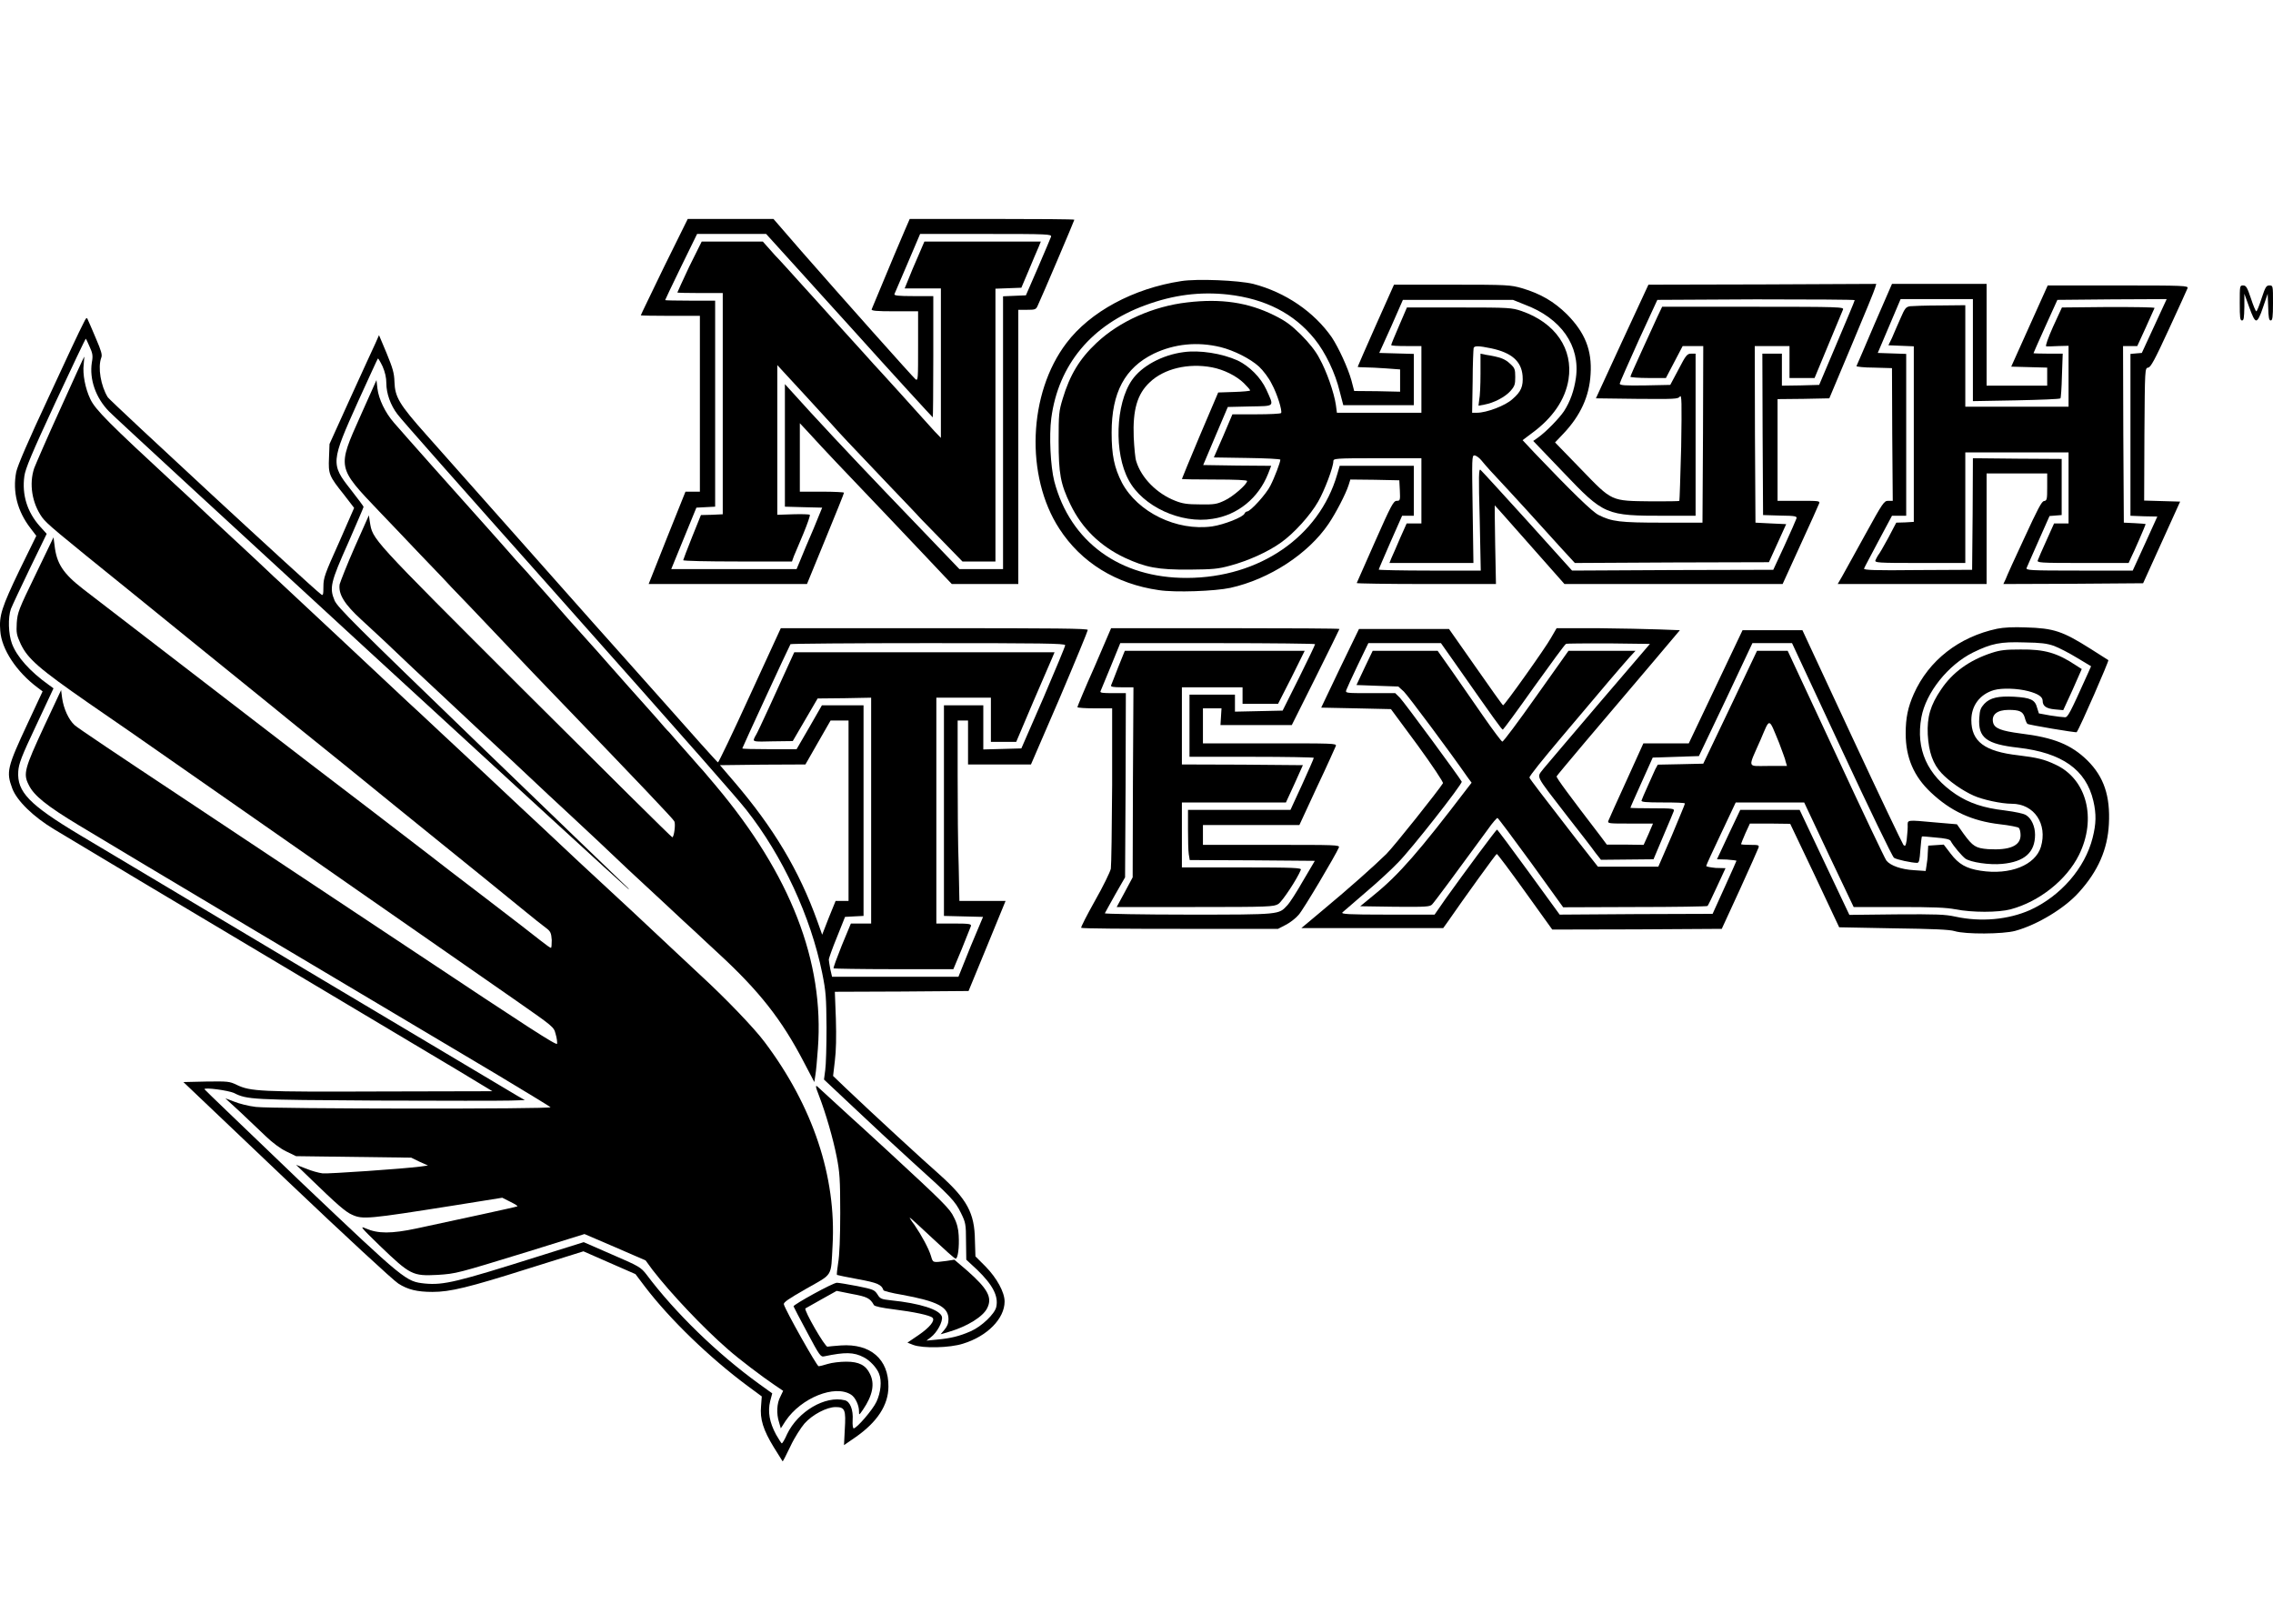 <?xml version="1.0" encoding="UTF-8"?>
<svg xmlns="http://www.w3.org/2000/svg" xmlns:xlink="http://www.w3.org/1999/xlink" width="35pt" height="25pt" viewBox="0 0 35 25" version="1.1">
<g id="surface1">
<path style=" stroke:none;fill-rule:nonzero;fill:rgb(0%,0%,0%);fill-opacity:1;" d="M 10.227 4.105 C 10.031 4.512 9.867 4.848 9.867 4.855 C 9.867 4.859 10.074 4.863 10.324 4.863 L 10.777 4.863 L 10.777 7.57 L 10.555 7.57 L 10.27 8.281 L 9.988 8.992 L 12.426 8.992 L 12.711 8.297 C 12.867 7.918 12.996 7.598 12.996 7.586 C 12.996 7.578 12.844 7.57 12.656 7.57 L 12.316 7.57 L 12.316 6.516 L 12.465 6.676 C 12.703 6.938 12.949 7.195 13.672 7.953 C 14.051 8.355 14.43 8.75 14.508 8.836 L 14.656 8.992 L 15.68 8.992 L 15.68 4.77 L 15.812 4.77 C 15.941 4.77 15.953 4.766 15.98 4.703 C 16.047 4.562 16.543 3.395 16.543 3.383 C 16.543 3.375 15.973 3.371 15.277 3.371 L 14.008 3.371 L 13.93 3.551 C 13.867 3.695 13.73 4.02 13.422 4.762 C 13.414 4.785 13.492 4.793 13.773 4.793 L 14.137 4.793 L 14.137 5.332 C 14.137 5.832 14.137 5.867 14.098 5.84 C 14.055 5.805 12.969 4.586 12.34 3.867 L 11.91 3.371 L 10.59 3.371 Z M 13.078 5.016 C 13.777 5.793 14.359 6.426 14.363 6.426 C 14.367 6.426 14.371 6.008 14.371 5.492 L 14.371 4.559 L 14.066 4.559 C 13.832 4.559 13.762 4.551 13.773 4.527 C 13.777 4.516 13.871 4.297 13.977 4.051 L 14.168 3.602 L 15.18 3.602 C 16.145 3.602 16.195 3.605 16.184 3.645 C 16.176 3.668 16.086 3.879 15.984 4.117 L 15.797 4.547 L 15.445 4.562 L 15.445 8.762 L 14.773 8.762 L 14.215 8.18 C 13.391 7.324 12.934 6.84 12.484 6.352 L 12.086 5.914 L 12.086 7.801 L 12.375 7.809 L 12.66 7.816 L 12.527 8.141 C 12.449 8.32 12.359 8.535 12.328 8.613 L 12.266 8.762 L 10.336 8.762 L 10.531 8.285 L 10.723 7.816 L 11.012 7.801 L 11.012 4.629 L 10.625 4.629 C 10.414 4.629 10.242 4.625 10.242 4.621 C 10.242 4.617 10.352 4.383 10.488 4.105 L 10.734 3.602 L 11.797 3.602 Z M 13.078 5.016 "/>
<path style=" stroke:none;fill-rule:nonzero;fill:rgb(0%,0%,0%);fill-opacity:1;" d="M 10.613 4.105 C 10.512 4.32 10.43 4.5 10.43 4.504 C 10.43 4.508 10.586 4.512 10.777 4.512 L 11.129 4.512 L 11.129 7.918 L 10.961 7.926 L 10.793 7.93 L 10.656 8.27 C 10.582 8.457 10.52 8.617 10.52 8.625 C 10.52 8.637 10.898 8.645 11.359 8.645 L 12.195 8.645 L 12.223 8.566 C 12.242 8.527 12.305 8.367 12.371 8.215 C 12.434 8.062 12.48 7.93 12.469 7.926 C 12.461 7.918 12.348 7.914 12.215 7.918 L 11.969 7.926 L 11.969 5.621 L 12.055 5.715 C 12.145 5.809 12.59 6.297 12.816 6.543 C 12.938 6.68 13.035 6.785 13.695 7.477 C 13.918 7.711 14.137 7.938 14.172 7.98 C 14.211 8.02 14.375 8.188 14.531 8.348 L 14.82 8.645 L 15.328 8.645 L 15.328 4.445 L 15.727 4.43 L 15.84 4.164 C 15.902 4.016 15.969 3.855 15.992 3.805 L 16.027 3.719 L 14.234 3.719 L 14.137 3.945 C 14.082 4.07 14.012 4.234 13.984 4.309 L 13.93 4.441 L 14.488 4.441 L 14.488 6.742 L 14.387 6.637 C 14.336 6.578 14.105 6.328 13.883 6.078 C 13.656 5.828 13.461 5.613 13.449 5.602 C 13.438 5.586 13.215 5.344 12.961 5.062 C 12.707 4.777 12.41 4.453 12.305 4.336 C 12.203 4.223 12.035 4.035 11.93 3.926 L 11.746 3.719 L 10.805 3.719 Z M 10.613 4.105 "/>
<path style=" stroke:none;fill-rule:nonzero;fill:rgb(0%,0%,0%);fill-opacity:1;" d="M 18.188 4.328 C 17.449 4.441 16.785 4.801 16.422 5.281 C 15.832 6.055 15.785 7.332 16.312 8.141 C 16.648 8.66 17.184 8.992 17.844 9.086 C 18.094 9.125 18.711 9.102 18.945 9.051 C 19.547 8.918 20.145 8.527 20.457 8.066 C 20.566 7.906 20.723 7.605 20.766 7.469 L 20.793 7.383 L 21.168 7.387 L 21.547 7.395 L 21.555 7.551 C 21.562 7.703 21.559 7.711 21.508 7.711 C 21.457 7.711 21.422 7.777 21.176 8.332 C 21.023 8.68 20.895 8.965 20.891 8.977 C 20.883 8.984 21.363 8.992 21.957 8.992 L 23.035 8.992 L 23.023 8.387 C 23.016 8.055 23.016 7.781 23.016 7.781 C 23.02 7.781 23.262 8.055 23.555 8.387 L 24.09 8.992 L 27.449 8.992 L 27.723 8.391 C 27.875 8.062 28.004 7.773 28.012 7.75 C 28.027 7.711 28 7.711 27.699 7.711 L 27.371 7.711 L 27.371 6.145 L 27.77 6.141 L 28.168 6.133 L 28.516 5.305 C 28.707 4.852 28.871 4.453 28.875 4.426 L 28.891 4.371 L 27.137 4.379 L 25.383 4.383 L 24.977 5.258 L 24.574 6.133 L 25.207 6.141 C 25.785 6.145 25.84 6.145 25.867 6.105 C 25.895 6.07 25.898 6.184 25.887 6.883 C 25.875 7.328 25.863 7.703 25.859 7.711 C 25.852 7.719 25.66 7.719 25.43 7.719 C 24.797 7.711 24.832 7.727 24.344 7.223 L 23.945 6.812 L 24.078 6.672 C 24.336 6.398 24.473 6.102 24.492 5.762 C 24.516 5.391 24.406 5.121 24.129 4.84 C 23.926 4.641 23.723 4.523 23.438 4.438 C 23.258 4.387 23.219 4.383 22.355 4.383 L 21.465 4.383 L 21.184 5.012 C 21.031 5.359 20.906 5.641 20.906 5.648 C 20.906 5.652 20.957 5.656 21.016 5.656 C 21.082 5.656 21.227 5.664 21.344 5.672 L 21.559 5.688 L 21.559 6.031 L 21.207 6.023 L 20.852 6.02 L 20.809 5.855 C 20.754 5.66 20.613 5.355 20.508 5.195 C 20.234 4.801 19.793 4.5 19.297 4.371 C 19.07 4.316 18.434 4.289 18.188 4.328 Z M 18.91 4.535 C 19.488 4.602 19.926 4.828 20.242 5.219 C 20.41 5.426 20.562 5.746 20.629 6.027 L 20.684 6.238 L 21.77 6.238 L 21.77 5.449 L 21.238 5.434 L 21.422 5.027 L 21.602 4.617 L 23.297 4.617 L 23.473 4.688 C 24.039 4.898 24.336 5.324 24.266 5.82 C 24.238 6.012 24.18 6.18 24.082 6.332 C 24.008 6.441 23.805 6.652 23.676 6.742 L 23.609 6.789 L 24.066 7.266 C 24.703 7.934 24.723 7.941 25.645 7.941 L 26.109 7.941 L 26.109 5.445 L 26.043 5.445 C 25.98 5.445 25.961 5.465 25.848 5.684 L 25.719 5.926 L 25.332 5.934 C 25.02 5.938 24.941 5.934 24.941 5.906 C 24.941 5.891 25.074 5.594 25.23 5.246 L 25.52 4.617 L 27.039 4.609 C 27.875 4.609 28.559 4.613 28.559 4.621 C 28.559 4.633 28.434 4.93 28.285 5.281 L 28.012 5.926 L 27.723 5.934 L 27.438 5.938 L 27.438 5.445 L 27.137 5.445 L 27.141 6.688 L 27.148 7.93 L 27.41 7.938 C 27.656 7.941 27.676 7.949 27.66 7.988 C 27.652 8.012 27.57 8.199 27.477 8.402 L 27.305 8.773 L 25.758 8.777 L 24.207 8.785 L 23.52 8.023 C 23.141 7.605 22.816 7.25 22.797 7.234 C 22.77 7.211 22.766 7.324 22.785 7.996 L 22.801 8.785 L 22.016 8.785 C 21.586 8.785 21.23 8.777 21.23 8.77 C 21.23 8.762 21.312 8.574 21.41 8.348 L 21.59 7.941 L 21.77 7.941 L 21.77 7.172 L 20.629 7.172 L 20.59 7.305 C 20.312 8.262 19.395 8.895 18.277 8.898 C 17.246 8.902 16.48 8.344 16.234 7.41 C 16.176 7.18 16.152 6.715 16.188 6.438 C 16.297 5.617 16.809 5 17.637 4.699 C 18.07 4.539 18.48 4.488 18.91 4.535 Z M 18.91 4.535 "/>
<path style=" stroke:none;fill-rule:nonzero;fill:rgb(0%,0%,0%);fill-opacity:1;" d="M 18.281 4.656 C 17.762 4.715 17.238 4.945 16.883 5.281 C 16.625 5.523 16.473 5.773 16.363 6.141 C 16.305 6.332 16.301 6.375 16.301 6.789 C 16.301 7.289 16.328 7.449 16.484 7.77 C 16.66 8.133 16.938 8.406 17.316 8.586 C 17.645 8.738 17.828 8.773 18.316 8.77 C 18.676 8.766 18.75 8.762 18.949 8.707 C 19.223 8.633 19.527 8.496 19.727 8.352 C 19.926 8.211 20.176 7.934 20.297 7.723 C 20.398 7.547 20.531 7.191 20.531 7.102 C 20.531 7.059 20.555 7.055 21.207 7.055 L 21.887 7.055 L 21.887 8.059 L 21.66 8.059 L 21.559 8.285 C 21.504 8.414 21.445 8.551 21.426 8.59 L 21.395 8.668 L 22.688 8.668 L 22.676 7.84 C 22.664 7.055 22.664 7.012 22.703 7.012 C 22.727 7.012 22.773 7.043 22.809 7.086 C 22.875 7.168 22.988 7.293 23.227 7.547 C 23.363 7.695 23.57 7.918 24.031 8.43 L 24.25 8.668 L 25.746 8.66 L 27.238 8.656 L 27.504 8.07 L 27.266 8.059 L 27.031 8.047 L 27.023 6.688 L 27.02 5.328 L 27.555 5.328 L 27.555 5.82 L 27.941 5.82 L 28.152 5.312 C 28.27 5.035 28.367 4.789 28.379 4.766 C 28.395 4.727 28.344 4.723 26.992 4.723 L 25.594 4.723 L 25.52 4.879 C 25.48 4.969 25.371 5.207 25.277 5.41 C 25.184 5.613 25.105 5.789 25.105 5.801 C 25.105 5.809 25.23 5.82 25.383 5.82 L 25.652 5.82 L 25.91 5.328 L 26.227 5.328 L 26.223 6.688 L 26.215 8.047 L 25.598 8.047 C 24.938 8.047 24.82 8.031 24.617 7.93 C 24.52 7.883 24.203 7.574 23.625 6.969 L 23.445 6.777 L 23.59 6.668 C 23.91 6.434 24.102 6.152 24.152 5.844 C 24.227 5.371 23.949 4.969 23.43 4.789 C 23.277 4.738 23.25 4.734 22.469 4.734 L 21.664 4.734 L 21.543 5.016 C 21.477 5.168 21.422 5.301 21.422 5.312 C 21.418 5.324 21.523 5.328 21.652 5.328 L 21.887 5.328 L 21.887 6.355 L 20.586 6.355 L 20.57 6.234 C 20.543 6.047 20.426 5.711 20.316 5.516 C 20.258 5.402 20.152 5.273 20.031 5.152 C 19.875 5 19.801 4.945 19.621 4.855 C 19.219 4.656 18.805 4.594 18.281 4.656 Z M 18.793 5.344 C 19 5.395 19.254 5.523 19.387 5.645 C 19.449 5.703 19.539 5.82 19.582 5.91 C 19.668 6.066 19.746 6.324 19.727 6.359 C 19.719 6.371 19.547 6.379 19.344 6.379 L 18.977 6.379 L 18.836 6.711 L 18.691 7.043 L 19.203 7.051 C 19.488 7.055 19.715 7.066 19.715 7.078 C 19.715 7.117 19.625 7.355 19.562 7.477 C 19.5 7.605 19.254 7.875 19.203 7.875 C 19.191 7.875 19.172 7.887 19.164 7.906 C 19.145 7.961 18.848 8.078 18.664 8.105 C 18.117 8.18 17.52 7.887 17.277 7.434 C 17.156 7.199 17.117 7.004 17.117 6.66 C 17.117 6.043 17.32 5.664 17.766 5.445 C 18.086 5.293 18.438 5.258 18.793 5.344 Z M 22.961 5.363 C 23.277 5.43 23.426 5.562 23.445 5.785 C 23.457 5.949 23.422 6.031 23.289 6.145 C 23.18 6.246 22.891 6.355 22.742 6.355 L 22.668 6.355 L 22.676 5.875 C 22.676 5.605 22.688 5.375 22.691 5.359 C 22.703 5.32 22.77 5.324 22.961 5.363 Z M 22.961 5.363 "/>
<path style=" stroke:none;fill-rule:nonzero;fill:rgb(0%,0%,0%);fill-opacity:1;" d="M 18.223 5.422 C 17.895 5.465 17.578 5.637 17.43 5.852 C 17.176 6.219 17.152 6.977 17.379 7.391 C 17.594 7.797 18.184 8.07 18.672 7.988 C 19.059 7.93 19.379 7.668 19.527 7.293 L 19.574 7.172 L 19.051 7.168 L 18.527 7.16 L 18.715 6.715 L 18.906 6.266 L 19.246 6.258 C 19.641 6.25 19.621 6.27 19.5 6 C 19.414 5.812 19.238 5.637 19.059 5.551 C 18.816 5.441 18.473 5.387 18.223 5.422 Z M 18.664 5.656 C 18.844 5.691 19.035 5.785 19.152 5.898 C 19.203 5.949 19.25 6 19.25 6.012 C 19.25 6.02 19.137 6.031 19 6.035 L 18.758 6.043 L 18.477 6.703 C 18.324 7.066 18.199 7.371 18.199 7.375 C 18.199 7.379 18.426 7.383 18.699 7.383 C 19.027 7.383 19.203 7.391 19.203 7.406 C 19.203 7.457 18.984 7.648 18.855 7.707 C 18.738 7.762 18.699 7.77 18.477 7.766 C 18.281 7.766 18.207 7.754 18.098 7.711 C 17.816 7.602 17.574 7.359 17.496 7.102 C 17.48 7.059 17.465 6.891 17.457 6.73 C 17.441 6.309 17.512 6.066 17.703 5.887 C 17.922 5.676 18.297 5.586 18.664 5.656 Z M 18.664 5.656 "/>
<path style=" stroke:none;fill-rule:nonzero;fill:rgb(0%,0%,0%);fill-opacity:1;" d="M 22.797 5.758 C 22.797 5.926 22.789 6.105 22.777 6.156 L 22.766 6.246 L 22.855 6.23 C 23.004 6.203 23.176 6.113 23.258 6.02 C 23.324 5.945 23.332 5.918 23.332 5.805 C 23.332 5.684 23.324 5.664 23.25 5.598 C 23.176 5.527 23.098 5.496 22.871 5.461 L 22.797 5.445 Z M 22.797 5.758 "/>
<path style=" stroke:none;fill-rule:nonzero;fill:rgb(0%,0%,0%);fill-opacity:1;" d="M 28.863 4.992 C 28.715 5.336 28.594 5.625 28.586 5.637 C 28.582 5.645 28.703 5.66 28.855 5.66 L 29.133 5.668 L 29.137 6.688 L 29.145 7.711 L 29.074 7.711 C 29.012 7.711 28.992 7.738 28.723 8.227 C 28.562 8.516 28.406 8.805 28.367 8.871 L 28.297 8.992 L 30.59 8.992 L 30.59 7.289 L 31.523 7.289 L 31.523 7.496 C 31.523 7.691 31.52 7.707 31.473 7.715 C 31.438 7.719 31.375 7.84 31.172 8.281 C 31.027 8.59 30.898 8.875 30.883 8.918 L 30.848 8.992 L 31.926 8.988 L 33 8.98 L 33.57 7.723 L 33.016 7.707 L 33.02 6.688 C 33.027 5.672 33.027 5.668 33.078 5.66 C 33.117 5.656 33.18 5.539 33.398 5.066 C 33.547 4.742 33.676 4.461 33.684 4.438 C 33.699 4.398 33.637 4.395 32.613 4.395 L 31.531 4.395 L 30.969 5.645 L 31.523 5.66 L 31.523 5.938 L 30.59 5.938 L 30.59 4.371 L 29.133 4.371 Z M 30.379 5.395 L 30.379 6.176 L 31.047 6.164 C 31.414 6.156 31.723 6.145 31.727 6.133 C 31.734 6.129 31.746 5.969 31.75 5.785 L 31.762 5.445 L 31.535 5.445 C 31.414 5.445 31.312 5.441 31.312 5.438 C 31.312 5.434 31.395 5.246 31.496 5.023 L 31.68 4.617 L 32.523 4.609 L 33.363 4.605 L 32.98 5.434 L 32.895 5.441 L 32.805 5.449 L 32.805 7.941 L 33.012 7.949 L 33.219 7.953 L 33.031 8.367 L 32.84 8.785 L 32.016 8.785 C 31.242 8.785 31.191 8.781 31.207 8.742 C 31.215 8.719 31.301 8.531 31.391 8.324 L 31.559 7.945 L 31.746 7.93 L 31.746 7.066 L 31.062 7.062 L 30.379 7.055 L 30.375 7.914 L 30.367 8.773 L 29.531 8.777 C 28.863 8.785 28.695 8.777 28.703 8.754 C 28.707 8.738 28.809 8.551 28.922 8.336 L 29.133 7.941 L 29.352 7.941 L 29.352 5.449 L 28.914 5.434 L 29.266 4.605 L 30.379 4.605 Z M 30.379 5.395 "/>
<path style=" stroke:none;fill-rule:nonzero;fill:rgb(0%,0%,0%);fill-opacity:1;" d="M 29.41 4.715 C 29.348 4.727 29.332 4.742 29.262 4.906 C 29.219 5.004 29.16 5.137 29.133 5.203 L 29.078 5.316 L 29.469 5.332 L 29.469 8.035 L 29.336 8.043 L 29.199 8.047 L 29.074 8.285 C 29.004 8.414 28.934 8.535 28.918 8.551 C 28.906 8.57 28.887 8.605 28.879 8.625 C 28.863 8.664 28.906 8.668 29.562 8.668 L 30.262 8.668 L 30.262 6.965 L 31.852 6.965 L 31.852 8.059 L 31.629 8.059 L 31.512 8.32 C 31.445 8.465 31.387 8.602 31.379 8.625 C 31.363 8.664 31.398 8.668 32.07 8.668 L 32.777 8.668 L 32.812 8.59 C 32.855 8.508 33.039 8.082 33.039 8.07 C 33.039 8.066 32.961 8.059 32.871 8.055 L 32.703 8.047 L 32.695 6.688 L 32.691 5.328 L 32.91 5.328 L 33.039 5.047 C 33.109 4.891 33.172 4.754 33.176 4.742 C 33.18 4.73 32.879 4.727 32.465 4.727 L 31.75 4.734 L 31.613 5.031 C 31.535 5.207 31.492 5.328 31.508 5.332 C 31.523 5.336 31.605 5.332 31.695 5.328 L 31.852 5.324 L 31.852 6.262 L 30.262 6.262 L 30.262 4.699 L 29.875 4.703 C 29.656 4.703 29.449 4.711 29.41 4.715 Z M 29.41 4.715 "/>
<path style=" stroke:none;fill-rule:nonzero;fill:rgb(0%,0%,0%);fill-opacity:1;" d="M 34.488 4.664 C 34.488 4.887 34.492 4.934 34.523 4.934 C 34.551 4.934 34.555 4.895 34.559 4.727 L 34.559 4.523 L 34.633 4.727 C 34.684 4.871 34.715 4.934 34.742 4.934 C 34.766 4.934 34.801 4.871 34.848 4.727 L 34.918 4.523 L 34.926 4.727 C 34.93 4.887 34.938 4.934 34.965 4.934 C 34.992 4.934 35 4.883 35 4.664 C 35 4.398 35 4.395 34.945 4.395 C 34.895 4.395 34.883 4.418 34.824 4.594 C 34.789 4.703 34.754 4.793 34.742 4.793 C 34.734 4.793 34.695 4.703 34.66 4.594 C 34.602 4.422 34.586 4.395 34.539 4.395 C 34.488 4.395 34.488 4.402 34.488 4.664 Z M 34.488 4.664 "/>
<path style=" stroke:none;fill-rule:nonzero;fill:rgb(0%,0%,0%);fill-opacity:1;" d="M 1.277 4.992 C 1.242 5.055 1.004 5.562 0.75 6.113 C 0.43 6.797 0.273 7.164 0.25 7.266 C 0.191 7.57 0.266 7.871 0.473 8.137 L 0.559 8.25 L 0.301 8.777 C 0.027 9.348 -0.016 9.48 0.004 9.711 C 0.023 9.996 0.254 10.344 0.578 10.586 L 0.656 10.645 L 0.43 11.129 C 0.109 11.816 0.094 11.883 0.188 12.137 C 0.258 12.328 0.516 12.578 0.836 12.77 C 1.254 13.023 2.68 13.875 4.641 15.043 C 5.676 15.66 6.758 16.305 7.051 16.48 L 7.582 16.801 L 5.848 16.805 C 4 16.812 3.859 16.805 3.645 16.703 C 3.531 16.648 3.508 16.648 3.172 16.652 L 2.824 16.66 L 4.414 18.172 C 5.289 19.004 6.062 19.719 6.133 19.762 C 6.277 19.855 6.422 19.891 6.66 19.891 C 6.93 19.891 7.211 19.824 8.137 19.531 L 8.984 19.266 L 9.383 19.441 L 9.785 19.617 L 9.93 19.809 C 10.316 20.316 10.934 20.91 11.508 21.336 L 11.73 21.5 L 11.719 21.648 C 11.699 21.848 11.754 22.02 11.914 22.281 C 11.988 22.398 12.047 22.496 12.051 22.5 C 12.055 22.504 12.109 22.398 12.172 22.266 C 12.234 22.133 12.336 21.977 12.387 21.918 C 12.508 21.781 12.73 21.664 12.867 21.664 C 13.012 21.664 13.027 21.707 13.008 22.012 L 12.996 22.25 L 13.172 22.129 C 13.508 21.895 13.68 21.633 13.68 21.348 C 13.684 20.926 13.402 20.684 12.949 20.715 C 12.852 20.723 12.758 20.73 12.742 20.734 C 12.707 20.746 12.375 20.172 12.402 20.145 C 12.414 20.137 12.527 20.074 12.652 20.004 L 12.883 19.875 L 13.117 19.922 C 13.352 19.965 13.398 19.988 13.457 20.094 C 13.469 20.113 13.578 20.137 13.766 20.16 C 14.074 20.199 14.32 20.25 14.359 20.289 C 14.402 20.332 14.316 20.438 14.145 20.555 L 13.973 20.672 L 14.062 20.707 C 14.207 20.762 14.625 20.754 14.828 20.688 C 15.203 20.574 15.469 20.301 15.469 20.039 C 15.469 19.895 15.348 19.676 15.176 19.5 L 15.02 19.344 L 15.012 19.098 C 15.008 18.676 14.891 18.465 14.469 18.086 C 14.223 17.871 13.438 17.148 13.02 16.75 L 12.828 16.566 L 12.855 16.336 C 12.875 16.18 12.879 15.961 12.871 15.688 L 12.855 15.27 L 13.887 15.266 L 14.914 15.258 L 15.199 14.566 L 15.484 13.871 L 14.773 13.871 L 14.762 13.328 C 14.75 13.031 14.746 12.406 14.746 11.938 L 14.746 11.094 L 14.906 11.094 L 14.906 11.77 L 15.875 11.77 L 16.316 10.75 C 16.555 10.188 16.75 9.715 16.75 9.699 C 16.75 9.676 16.262 9.672 14.387 9.672 L 12.023 9.672 L 11.547 10.707 C 11.285 11.281 11.062 11.746 11.055 11.738 C 11.047 11.738 10.648 11.293 10.172 10.754 C 9.691 10.215 9.23 9.695 9.145 9.602 C 8.922 9.352 6.984 7.168 6.562 6.691 C 6.145 6.223 6.082 6.113 6.074 5.879 C 6.07 5.742 6.047 5.668 5.953 5.438 L 5.836 5.16 L 5.781 5.285 C 5.746 5.355 5.578 5.73 5.398 6.121 L 5.074 6.836 L 5.066 7.047 C 5.055 7.301 5.066 7.328 5.297 7.617 L 5.453 7.82 L 5.219 8.355 C 5 8.84 4.98 8.898 4.98 9.031 C 4.98 9.164 4.973 9.176 4.941 9.148 C 4.805 9.051 1.703 6.18 1.66 6.117 C 1.551 5.941 1.504 5.656 1.559 5.508 C 1.578 5.465 1.559 5.402 1.477 5.211 C 1.422 5.078 1.363 4.945 1.352 4.922 C 1.336 4.879 1.328 4.887 1.277 4.992 Z M 1.379 5.336 C 1.426 5.438 1.434 5.477 1.414 5.582 C 1.375 5.84 1.473 6.125 1.68 6.336 C 1.805 6.469 9.582 13.617 9.672 13.684 C 9.699 13.703 9.68 13.68 9.633 13.637 C 9.586 13.594 8.57 12.613 7.375 11.461 C 5.461 9.613 5.199 9.352 5.152 9.246 C 5.07 9.051 5.09 8.965 5.363 8.355 C 5.488 8.066 5.598 7.816 5.598 7.805 C 5.598 7.793 5.508 7.676 5.402 7.539 C 5.09 7.145 5.094 7.113 5.516 6.176 C 5.68 5.82 5.812 5.523 5.82 5.52 C 5.824 5.516 5.855 5.566 5.891 5.641 C 5.93 5.73 5.949 5.816 5.949 5.902 C 5.949 6.055 6.012 6.238 6.121 6.379 C 6.16 6.438 7.184 7.594 8.387 8.945 C 10.824 11.688 11.316 12.25 11.492 12.469 C 12.055 13.184 12.484 14.117 12.66 14.98 C 12.719 15.273 12.723 15.352 12.727 15.82 C 12.727 16.102 12.719 16.398 12.707 16.477 L 12.688 16.621 L 13.141 17.047 C 13.387 17.281 13.801 17.664 14.055 17.895 C 14.645 18.426 14.707 18.492 14.797 18.676 C 14.867 18.82 14.875 18.844 14.875 19.113 L 14.879 19.395 L 15.047 19.551 C 15.285 19.781 15.379 19.957 15.34 20.125 C 15.316 20.23 15.117 20.422 14.949 20.496 C 14.77 20.574 14.641 20.605 14.43 20.625 L 14.266 20.641 L 14.332 20.59 C 14.43 20.516 14.52 20.348 14.504 20.273 C 14.473 20.164 14.168 20.066 13.715 20.02 C 13.57 20.004 13.551 19.996 13.512 19.93 C 13.465 19.859 13.449 19.852 13.199 19.801 C 13.055 19.773 12.91 19.75 12.887 19.75 C 12.824 19.75 12.211 20.09 12.219 20.113 C 12.223 20.125 12.316 20.305 12.43 20.516 C 12.621 20.875 12.637 20.895 12.691 20.883 C 13.012 20.816 13.145 20.816 13.301 20.898 C 13.395 20.945 13.5 21.059 13.535 21.148 C 13.582 21.262 13.562 21.441 13.496 21.582 C 13.438 21.707 13.191 21.992 13.145 21.992 C 13.133 21.992 13.125 21.938 13.129 21.867 C 13.141 21.707 13.09 21.578 13.008 21.559 C 12.707 21.484 12.289 21.73 12.121 22.078 C 12.086 22.16 12.047 22.223 12.039 22.223 C 12.031 22.223 11.992 22.16 11.949 22.086 C 11.848 21.898 11.82 21.734 11.859 21.574 L 11.891 21.453 L 11.691 21.309 C 11.047 20.844 10.395 20.211 9.953 19.621 C 9.867 19.512 9.844 19.496 9.426 19.316 L 8.988 19.125 L 8.289 19.344 C 7.039 19.738 6.832 19.789 6.543 19.762 C 6.25 19.73 6.25 19.734 4.625 18.191 C 3.816 17.414 3.148 16.777 3.148 16.77 C 3.148 16.738 3.516 16.789 3.602 16.828 C 3.805 16.93 3.871 16.934 5.797 16.945 C 6.812 16.949 7.738 16.949 7.859 16.945 L 8.082 16.938 L 7.965 16.871 C 7.73 16.734 2.352 13.527 1.234 12.859 C 0.445 12.387 0.262 12.191 0.281 11.879 C 0.289 11.758 0.328 11.652 0.559 11.164 L 0.824 10.598 L 0.754 10.547 C 0.457 10.336 0.258 10.109 0.184 9.91 C 0.129 9.762 0.121 9.508 0.168 9.375 C 0.188 9.324 0.32 9.043 0.461 8.75 L 0.719 8.219 L 0.613 8.102 C 0.418 7.883 0.336 7.617 0.375 7.332 C 0.391 7.215 0.484 6.992 0.852 6.199 C 1.105 5.656 1.316 5.215 1.32 5.215 C 1.324 5.215 1.352 5.27 1.379 5.336 Z M 16.402 9.934 C 16.402 9.953 16.25 10.316 16.066 10.746 L 15.727 11.523 L 15.438 11.531 L 15.141 11.539 L 15.141 10.859 L 14.535 10.859 L 14.535 14.102 L 15.137 14.117 L 14.945 14.574 L 14.758 15.039 L 12.812 15.039 L 12.785 14.922 C 12.773 14.855 12.762 14.789 12.762 14.773 C 12.762 14.758 12.816 14.602 12.887 14.43 L 13.012 14.117 L 13.156 14.109 L 13.297 14.102 L 13.297 10.859 L 12.656 10.859 L 12.461 11.199 L 12.266 11.535 L 11.848 11.535 C 11.621 11.535 11.43 11.531 11.43 11.523 C 11.43 11.512 12.148 9.957 12.172 9.918 C 12.176 9.91 13.129 9.902 14.293 9.902 C 16.027 9.902 16.402 9.906 16.402 9.934 Z M 13.066 12.48 L 13.066 13.871 L 12.867 13.871 L 12.762 14.129 L 12.66 14.391 L 12.586 14.184 C 12.305 13.402 11.91 12.742 11.297 12.027 L 11.086 11.781 L 11.742 11.773 L 12.402 11.77 L 12.594 11.434 L 12.789 11.094 L 13.066 11.094 Z M 13.066 12.48 "/>
<path style=" stroke:none;fill-rule:nonzero;fill:rgb(0%,0%,0%);fill-opacity:1;" d="M 0.93 6.293 C 0.73 6.73 0.551 7.145 0.527 7.207 C 0.445 7.449 0.492 7.746 0.648 7.965 C 0.727 8.07 0.836 8.16 2.031 9.125 C 2.402 9.426 3.879 10.625 4.176 10.863 C 4.309 10.973 4.523 11.145 4.652 11.25 C 4.953 11.492 5.719 12.109 6.09 12.414 C 6.25 12.543 6.562 12.797 6.789 12.98 C 7.273 13.371 7.656 13.68 8.047 14 C 8.203 14.129 8.367 14.258 8.41 14.289 C 8.477 14.34 8.488 14.363 8.496 14.473 C 8.496 14.539 8.492 14.594 8.484 14.594 C 8.473 14.594 8.406 14.547 8.332 14.488 C 8.262 14.43 7.875 14.133 7.477 13.828 C 7.078 13.523 6.684 13.223 6.602 13.156 C 6.371 12.977 5.09 11.996 4.781 11.762 C 4.141 11.27 1.484 9.227 1.281 9.07 C 0.969 8.828 0.871 8.676 0.84 8.395 L 0.824 8.273 L 0.547 8.848 C 0.285 9.387 0.27 9.43 0.258 9.59 C 0.25 9.746 0.254 9.773 0.32 9.918 C 0.43 10.145 0.598 10.293 1.363 10.824 C 1.734 11.078 2.297 11.469 2.609 11.688 C 3.691 12.445 7.359 15 7.941 15.402 C 8.523 15.809 8.527 15.809 8.555 15.918 C 8.574 15.98 8.582 16.047 8.578 16.07 C 8.574 16.105 8.094 15.793 6.391 14.66 C 5.191 13.863 3.535 12.766 2.715 12.219 C 1.895 11.676 1.188 11.203 1.148 11.164 C 1.055 11.078 0.98 10.91 0.957 10.75 L 0.941 10.625 L 0.676 11.191 C 0.379 11.832 0.355 11.914 0.441 12.082 C 0.52 12.25 0.723 12.41 1.215 12.707 C 2.062 13.219 5.434 15.227 7.664 16.551 C 8.098 16.812 8.465 17.035 8.477 17.047 C 8.508 17.078 4.191 17.074 3.941 17.043 C 3.832 17.031 3.68 16.992 3.605 16.961 L 3.469 16.91 L 3.699 17.121 C 3.824 17.238 4 17.406 4.094 17.496 C 4.191 17.59 4.316 17.684 4.406 17.727 L 4.559 17.801 L 6.332 17.824 L 6.461 17.887 L 6.59 17.945 L 6.473 17.961 C 6.207 17.996 5.066 18.074 4.969 18.066 C 4.91 18.059 4.793 18.027 4.711 17.992 L 4.559 17.934 L 4.793 18.16 C 5.176 18.531 5.32 18.66 5.422 18.703 C 5.586 18.777 5.664 18.77 6.996 18.559 L 7.734 18.441 L 7.859 18.504 C 7.93 18.539 7.98 18.57 7.965 18.574 C 7.941 18.586 7.051 18.777 6.414 18.914 C 6.027 18.996 5.82 18.996 5.633 18.914 C 5.535 18.871 5.551 18.891 5.844 19.176 C 6.32 19.633 6.352 19.648 6.738 19.629 C 7.031 19.609 7.027 19.609 8.133 19.27 L 9 19 L 9.473 19.203 L 9.941 19.406 L 10.047 19.551 C 10.324 19.91 10.828 20.445 11.211 20.777 C 11.379 20.926 11.746 21.203 11.926 21.324 L 12.059 21.414 L 12.016 21.504 C 11.961 21.605 11.953 21.766 11.996 21.898 L 12.023 21.992 L 12.098 21.875 C 12.336 21.523 12.855 21.312 13.105 21.473 C 13.168 21.512 13.227 21.633 13.227 21.727 C 13.227 21.793 13.227 21.793 13.289 21.703 C 13.438 21.484 13.473 21.305 13.395 21.152 C 13.332 21.02 13.227 20.965 13.031 20.965 C 12.938 20.965 12.809 20.98 12.746 21 C 12.684 21.02 12.621 21.035 12.605 21.035 C 12.578 21.035 12.09 20.168 12.07 20.082 C 12.062 20.051 12.145 19.996 12.418 19.84 C 12.832 19.605 12.793 19.668 12.82 19.176 C 12.879 18.121 12.52 17.035 11.773 16.043 C 11.617 15.832 11.168 15.367 10.812 15.039 C 10.723 14.957 10.566 14.809 10.461 14.711 C 9.949 14.23 9.562 13.867 8.91 13.266 C 8.52 12.898 8.109 12.516 8 12.414 C 7.789 12.215 7.352 11.805 6.777 11.27 C 6.586 11.09 6.359 10.879 6.273 10.801 C 6.031 10.574 4.434 9.078 4.289 8.945 C 4.27 8.93 4.184 8.848 4.102 8.77 C 4.02 8.691 3.785 8.473 3.578 8.281 C 3.375 8.094 3.133 7.867 3.043 7.781 C 2.953 7.695 2.801 7.555 2.703 7.465 C 1.676 6.516 1.469 6.309 1.391 6.145 C 1.312 5.98 1.27 5.758 1.289 5.609 C 1.293 5.543 1.301 5.492 1.297 5.492 C 1.293 5.492 1.129 5.852 0.93 6.293 Z M 0.93 6.293 "/>
<path style=" stroke:none;fill-rule:nonzero;fill:rgb(0%,0%,0%);fill-opacity:1;" d="M 5.551 6.402 C 5.191 7.207 5.188 7.191 5.84 7.875 C 5.93 7.969 6.215 8.266 6.473 8.539 C 6.73 8.805 6.945 9.031 6.949 9.039 C 6.957 9.047 7.078 9.172 7.219 9.32 C 7.465 9.578 7.691 9.816 8.207 10.359 C 8.344 10.5 8.559 10.727 8.688 10.859 C 9.812 12.027 10.371 12.613 10.383 12.645 C 10.406 12.684 10.379 12.891 10.352 12.891 C 10.34 12.891 9.32 11.879 8.082 10.645 C 5.676 8.242 5.742 8.312 5.695 8.035 L 5.68 7.934 L 5.461 8.426 C 5.344 8.691 5.242 8.953 5.23 8.996 C 5.207 9.148 5.305 9.305 5.566 9.543 C 5.691 9.66 5.906 9.855 6.039 9.984 C 6.27 10.203 6.371 10.301 6.871 10.766 C 6.973 10.863 7.199 11.074 7.371 11.234 C 7.543 11.395 7.77 11.605 7.871 11.699 C 8.211 12.02 8.387 12.184 8.445 12.238 C 8.48 12.27 8.648 12.426 8.82 12.586 C 9.113 12.859 9.219 12.957 9.68 13.395 C 9.777 13.484 10.02 13.711 10.219 13.895 C 10.418 14.082 10.641 14.289 10.719 14.359 C 10.797 14.434 10.949 14.574 11.059 14.676 C 11.691 15.258 12.039 15.699 12.383 16.363 L 12.539 16.66 L 12.555 16.555 C 12.566 16.496 12.582 16.312 12.594 16.145 C 12.695 14.805 12.172 13.465 11.023 12.098 C 10.922 11.977 10.832 11.871 10.824 11.863 C 10.816 11.855 10.738 11.77 10.648 11.664 C 10.508 11.504 10.387 11.371 10.301 11.27 C 10.285 11.258 10.195 11.156 10.102 11.047 C 10.004 10.938 9.922 10.844 9.914 10.836 C 9.895 10.816 9.52 10.395 9.355 10.207 C 9.27 10.109 9.145 9.969 9.074 9.891 C 8.859 9.652 8.625 9.391 8.422 9.156 C 8.312 9.035 8.18 8.883 8.121 8.816 C 7.992 8.676 7.906 8.582 7.664 8.305 C 7.562 8.188 7.398 8.008 7.301 7.898 C 7.082 7.656 6.207 6.672 6.066 6.508 C 5.93 6.352 5.832 6.145 5.812 5.984 L 5.797 5.852 Z M 5.551 6.402 "/>
<path style=" stroke:none;fill-rule:nonzero;fill:rgb(0%,0%,0%);fill-opacity:1;" d="M 12.613 16.875 C 12.719 17.152 12.828 17.531 12.883 17.809 C 12.93 18.047 12.938 18.16 12.938 18.676 C 12.938 19.055 12.926 19.336 12.906 19.445 C 12.891 19.539 12.883 19.621 12.887 19.629 C 12.895 19.633 13.039 19.664 13.211 19.695 C 13.512 19.75 13.574 19.777 13.605 19.867 C 13.609 19.875 13.734 19.91 13.883 19.934 C 14.434 20.035 14.605 20.121 14.605 20.312 C 14.605 20.375 14.586 20.422 14.543 20.473 L 14.484 20.543 L 14.605 20.508 C 14.898 20.422 15.141 20.27 15.203 20.137 C 15.281 19.977 15.211 19.844 14.891 19.562 L 14.695 19.395 L 14.574 19.414 C 14.359 19.441 14.367 19.445 14.336 19.34 C 14.301 19.223 14.191 19.02 14.078 18.855 C 14.031 18.797 14.004 18.746 14.008 18.746 C 14.016 18.746 14.172 18.891 14.355 19.062 C 14.539 19.234 14.699 19.379 14.715 19.379 C 14.75 19.379 14.773 19.203 14.762 19.02 C 14.758 18.922 14.734 18.828 14.688 18.742 C 14.629 18.613 14.531 18.516 13.68 17.73 C 13.27 17.355 13.168 17.258 13.133 17.23 C 13.082 17.184 12.645 16.781 12.605 16.746 C 12.551 16.691 12.551 16.719 12.613 16.875 Z M 12.613 16.875 "/>
<path style=" stroke:none;fill-rule:nonzero;fill:rgb(0%,0%,0%);fill-opacity:1;" d="M 12.137 10.246 C 12.086 10.359 11.957 10.641 11.852 10.871 C 11.746 11.102 11.652 11.301 11.641 11.316 C 11.633 11.328 11.617 11.355 11.609 11.379 C 11.598 11.418 11.617 11.422 11.898 11.414 L 12.207 11.41 L 12.59 10.754 L 13 10.75 L 13.414 10.742 L 13.414 14.219 L 13.102 14.219 L 12.961 14.559 C 12.887 14.746 12.828 14.902 12.836 14.91 C 12.84 14.914 13.258 14.922 13.762 14.922 L 14.68 14.922 L 14.809 14.613 C 14.879 14.441 14.941 14.285 14.949 14.262 C 14.961 14.227 14.938 14.219 14.688 14.219 L 14.418 14.219 L 14.418 10.742 L 15.258 10.742 L 15.258 11.422 L 15.648 11.422 L 15.91 10.805 C 16.055 10.469 16.188 10.16 16.207 10.117 L 16.238 10.043 L 12.23 10.043 Z M 12.137 10.246 "/>
<path style=" stroke:none;fill-rule:nonzero;fill:rgb(0%,0%,0%);fill-opacity:1;" d="M 30.754 9.68 C 30.164 9.805 29.699 10.168 29.469 10.684 C 29.379 10.887 29.344 11.051 29.344 11.293 C 29.344 11.664 29.469 11.953 29.73 12.199 C 30.035 12.488 30.363 12.641 30.797 12.691 C 30.941 12.707 31.074 12.734 31.086 12.746 C 31.102 12.762 31.113 12.812 31.113 12.859 C 31.113 13.023 30.945 13.094 30.613 13.074 C 30.422 13.059 30.379 13.031 30.238 12.84 L 30.133 12.691 L 29.816 12.664 C 29.336 12.621 29.375 12.617 29.375 12.73 C 29.375 12.789 29.363 12.879 29.359 12.938 C 29.344 13.027 29.336 13.035 29.309 13.008 C 29.293 12.988 28.934 12.238 28.516 11.34 L 27.754 9.703 L 26.832 9.703 L 26.004 11.445 L 25.305 11.445 L 25.043 12.023 C 24.898 12.34 24.773 12.617 24.766 12.637 C 24.75 12.68 24.777 12.68 25.102 12.68 L 25.453 12.68 L 25.383 12.844 L 25.309 13.008 L 25.027 13.004 L 24.742 13.004 L 24.652 12.883 C 24.164 12.246 23.961 11.973 23.969 11.953 C 23.973 11.938 24.633 11.156 25.461 10.184 L 25.867 9.703 L 25.551 9.691 C 25.375 9.684 24.949 9.676 24.598 9.672 L 23.969 9.672 L 23.883 9.82 C 23.805 9.965 23.168 10.859 23.145 10.859 C 23.137 10.859 22.949 10.594 22.723 10.27 L 22.312 9.684 L 20.926 9.684 L 20.633 10.289 L 20.344 10.895 L 20.883 10.906 L 21.418 10.918 L 21.828 11.473 C 22.055 11.785 22.227 12.043 22.219 12.059 C 22.152 12.168 21.469 13.027 21.348 13.148 C 21.164 13.328 20.789 13.664 20.352 14.027 L 20.039 14.289 L 22.223 14.289 L 22.285 14.203 C 22.547 13.824 23.035 13.148 23.047 13.148 C 23.059 13.148 23.254 13.41 23.484 13.73 L 23.902 14.312 L 25.207 14.309 L 26.512 14.301 L 26.789 13.699 C 26.941 13.367 27.07 13.074 27.078 13.051 C 27.09 13.012 27.078 13.008 26.953 13.008 C 26.871 13.008 26.809 13.004 26.809 12.996 C 26.809 12.988 26.84 12.914 26.875 12.832 L 26.945 12.68 L 27.258 12.68 L 27.566 12.684 L 27.945 13.48 L 28.32 14.277 L 29.156 14.293 C 29.758 14.301 30.023 14.312 30.098 14.336 C 30.262 14.387 30.844 14.383 31.031 14.332 C 31.375 14.238 31.797 13.98 32.012 13.738 C 32.309 13.41 32.453 13.074 32.473 12.688 C 32.496 12.254 32.395 11.961 32.145 11.711 C 31.895 11.465 31.625 11.355 31.113 11.293 C 30.816 11.254 30.715 11.215 30.691 11.129 C 30.66 11.004 30.75 10.93 30.93 10.93 C 31.094 10.93 31.148 10.953 31.176 11.043 C 31.188 11.09 31.207 11.137 31.219 11.145 C 31.23 11.16 31.973 11.285 31.977 11.273 C 32.031 11.199 32.477 10.172 32.465 10.164 C 32.453 10.156 32.324 10.074 32.188 9.988 C 31.762 9.719 31.625 9.672 31.195 9.66 C 31.004 9.652 30.852 9.66 30.754 9.68 Z M 31.629 9.945 C 31.703 9.973 31.863 10.055 31.984 10.129 L 32.199 10.258 L 32.145 10.379 C 31.867 10.996 31.84 11.047 31.793 11.043 C 31.766 11.043 31.664 11.031 31.57 11.016 L 31.395 10.984 L 31.367 10.895 C 31.336 10.773 31.266 10.742 31.012 10.727 C 30.77 10.715 30.645 10.742 30.555 10.836 C 30.5 10.898 30.484 10.93 30.477 11.055 C 30.457 11.359 30.586 11.457 31.078 11.512 C 31.75 11.59 32.121 11.848 32.234 12.332 C 32.281 12.535 32.277 12.684 32.223 12.898 C 32.105 13.367 31.73 13.797 31.258 14.012 C 30.922 14.16 30.504 14.199 30.109 14.113 C 29.949 14.078 29.82 14.074 29.199 14.078 L 28.477 14.086 L 27.711 12.469 L 26.797 12.469 L 26.617 12.848 L 26.438 13.23 L 26.59 13.234 C 26.672 13.242 26.738 13.246 26.738 13.254 C 26.738 13.258 26.656 13.441 26.555 13.664 L 26.371 14.07 L 25.191 14.074 L 24.016 14.082 L 23.539 13.426 C 23.277 13.066 23.059 12.773 23.051 12.773 C 23.039 12.773 22.574 13.398 22.258 13.84 L 22.09 14.082 L 21.363 14.082 C 20.75 14.082 20.645 14.074 20.672 14.047 C 20.691 14.031 20.855 13.891 21.035 13.734 C 21.215 13.582 21.434 13.379 21.527 13.281 C 21.73 13.078 22.52 12.07 22.508 12.035 C 22.488 11.988 21.621 10.809 21.555 10.742 L 21.484 10.672 L 21.102 10.672 C 20.727 10.672 20.715 10.672 20.73 10.625 C 20.738 10.602 20.816 10.43 20.906 10.242 L 21.07 9.902 L 22.188 9.902 L 22.414 10.223 C 23.027 11.098 23.125 11.234 23.141 11.234 C 23.148 11.234 23.367 10.938 23.621 10.578 C 23.879 10.219 24.098 9.918 24.113 9.914 C 24.125 9.906 24.426 9.906 24.773 9.906 L 25.406 9.914 L 24.637 10.812 C 24.211 11.309 23.824 11.77 23.77 11.832 C 23.66 11.98 23.621 11.902 24.121 12.551 C 24.32 12.805 24.523 13.066 24.566 13.129 L 24.652 13.238 L 25.059 13.234 L 25.461 13.23 L 25.609 12.879 C 25.691 12.684 25.766 12.512 25.773 12.488 C 25.785 12.449 25.758 12.445 25.445 12.445 C 25.262 12.445 25.105 12.441 25.105 12.438 C 25.105 12.43 25.184 12.254 25.277 12.047 L 25.449 11.664 L 26.16 11.641 L 26.574 10.773 L 26.984 9.902 L 27.594 9.902 L 28.359 11.543 C 28.777 12.441 29.141 13.195 29.164 13.207 C 29.199 13.234 29.438 13.285 29.52 13.285 C 29.551 13.285 29.559 13.242 29.57 13.086 C 29.578 12.973 29.59 12.883 29.594 12.879 C 29.594 12.875 29.691 12.883 29.805 12.895 C 29.949 12.906 30.02 12.922 30.035 12.945 C 30.078 13.027 30.211 13.18 30.262 13.219 C 30.344 13.277 30.637 13.32 30.828 13.301 C 31.172 13.27 31.336 13.125 31.336 12.852 C 31.336 12.723 31.281 12.602 31.199 12.551 C 31.164 12.527 31.039 12.5 30.863 12.477 C 30.551 12.441 30.324 12.367 30.117 12.23 C 29.676 11.934 29.496 11.535 29.586 11.043 C 29.656 10.664 29.996 10.238 30.379 10.047 C 30.668 9.906 30.801 9.879 31.172 9.891 C 31.426 9.895 31.516 9.906 31.629 9.945 Z M 31.629 9.945 "/>
<path style=" stroke:none;fill-rule:nonzero;fill:rgb(0%,0%,0%);fill-opacity:1;" d="M 30.672 10.051 C 30.324 10.164 30.066 10.352 29.891 10.613 C 29.723 10.859 29.672 11.039 29.684 11.309 C 29.699 11.578 29.762 11.762 29.898 11.906 C 30.012 12.027 30.215 12.172 30.391 12.25 C 30.527 12.312 30.816 12.375 30.977 12.375 C 31.324 12.375 31.531 12.688 31.426 13.039 C 31.34 13.32 30.953 13.477 30.496 13.406 C 30.273 13.371 30.16 13.305 30.035 13.141 L 29.93 13.004 L 29.809 13.012 L 29.691 13.02 L 29.684 13.137 C 29.684 13.199 29.672 13.285 29.664 13.332 L 29.652 13.41 L 29.473 13.398 C 29.277 13.387 29.109 13.328 29.047 13.25 C 29.027 13.227 28.676 12.488 28.27 11.613 L 27.527 10.02 L 27.055 10.02 L 26.641 10.891 L 26.227 11.758 L 25.879 11.766 L 25.527 11.773 L 25.488 11.844 C 25.469 11.883 25.418 12 25.371 12.105 C 25.324 12.207 25.281 12.309 25.277 12.324 C 25.266 12.348 25.34 12.355 25.605 12.355 C 25.793 12.355 25.945 12.359 25.945 12.371 C 25.945 12.383 25.852 12.602 25.742 12.867 L 25.535 13.344 L 24.605 13.344 L 24.258 12.902 C 23.75 12.246 23.562 12 23.551 11.973 C 23.543 11.953 23.77 11.676 24.043 11.352 C 24.32 11.023 24.652 10.633 24.773 10.488 C 24.898 10.344 25.039 10.176 25.09 10.121 L 25.184 10.02 L 24.152 10.02 L 23.656 10.719 C 23.383 11.105 23.148 11.422 23.133 11.418 C 23.121 11.418 22.992 11.246 22.848 11.039 C 22.703 10.832 22.484 10.516 22.363 10.34 L 22.137 10.02 L 21.137 10.02 L 21.012 10.281 L 20.887 10.547 L 21.211 10.559 L 21.531 10.57 L 21.617 10.648 C 21.684 10.715 22.32 11.566 22.605 11.977 L 22.66 12.051 L 22.582 12.152 C 21.855 13.105 21.543 13.465 21.164 13.773 L 20.945 13.953 L 21.477 13.961 C 21.961 13.965 22.016 13.961 22.051 13.926 C 22.086 13.891 22.402 13.465 22.91 12.77 C 22.98 12.668 23.051 12.59 23.059 12.594 C 23.07 12.598 23.301 12.906 23.574 13.281 L 24.07 13.969 L 25.176 13.965 C 25.785 13.965 26.285 13.957 26.293 13.949 C 26.301 13.941 26.367 13.809 26.438 13.652 L 26.57 13.367 L 26.418 13.363 C 26.34 13.355 26.273 13.344 26.273 13.332 C 26.273 13.32 26.375 13.098 26.5 12.836 L 26.727 12.355 L 27.781 12.355 L 28.16 13.16 L 28.543 13.965 L 29.234 13.965 C 29.773 13.965 29.965 13.973 30.109 14 C 30.367 14.051 30.77 14.051 30.961 14 C 31.398 13.883 31.82 13.551 32.012 13.164 C 32.289 12.605 32.133 11.996 31.652 11.773 C 31.48 11.691 31.367 11.664 31.078 11.629 C 30.559 11.57 30.355 11.418 30.355 11.086 C 30.355 10.863 30.488 10.688 30.703 10.625 C 30.828 10.59 31.066 10.598 31.23 10.641 C 31.379 10.68 31.453 10.727 31.453 10.789 C 31.453 10.871 31.508 10.91 31.641 10.922 L 31.77 10.934 L 31.914 10.621 L 32.055 10.301 L 31.969 10.246 C 31.676 10.051 31.484 9.996 31.113 10 C 30.887 10 30.805 10.008 30.672 10.051 Z M 27.395 11.438 C 27.441 11.566 27.492 11.691 27.496 11.727 L 27.516 11.793 L 27.23 11.793 C 26.895 11.793 26.91 11.844 27.109 11.391 C 27.258 11.043 27.23 11.039 27.395 11.438 Z M 27.395 11.438 "/>
<path style=" stroke:none;fill-rule:nonzero;fill:rgb(0%,0%,0%);fill-opacity:1;" d="M 16.852 10.27 C 16.703 10.602 16.59 10.879 16.59 10.887 C 16.59 10.898 16.711 10.906 16.855 10.906 L 17.125 10.906 L 17.125 12.09 C 17.121 12.742 17.113 13.32 17.105 13.375 C 17.094 13.426 16.984 13.652 16.859 13.871 C 16.734 14.094 16.641 14.277 16.648 14.285 C 16.656 14.297 17.344 14.301 18.172 14.301 L 19.68 14.301 L 19.801 14.238 C 19.863 14.207 19.953 14.137 19.996 14.086 C 20.066 14.012 20.57 13.16 20.617 13.047 C 20.629 13.008 20.566 13.008 19.578 13.008 L 18.523 13.008 L 18.523 12.703 L 20.008 12.703 L 20.281 12.113 C 20.434 11.793 20.559 11.508 20.57 11.484 C 20.582 11.445 20.523 11.445 19.555 11.445 L 18.523 11.445 L 18.523 10.906 L 18.809 10.906 L 18.793 11.164 L 19.891 11.164 L 20.258 10.43 C 20.461 10.023 20.625 9.688 20.625 9.684 C 20.625 9.676 19.836 9.672 18.867 9.672 L 17.109 9.672 Z M 20.25 9.918 C 20.25 9.93 20.137 10.164 20 10.441 L 19.75 10.941 L 19.016 10.957 L 19.016 10.695 L 18.316 10.695 L 18.316 11.652 L 19.273 11.652 C 19.801 11.652 20.23 11.66 20.23 11.668 C 20.23 11.68 20.148 11.863 20.051 12.078 L 19.871 12.469 L 18.293 12.469 L 18.293 12.766 C 18.293 12.934 18.297 13.105 18.305 13.152 L 18.32 13.242 L 19.285 13.246 L 20.246 13.254 L 20.066 13.559 C 19.969 13.73 19.859 13.902 19.82 13.941 C 19.688 14.082 19.723 14.082 18.301 14.082 C 17.59 14.082 17.008 14.07 17.012 14.062 C 17.02 14.051 17.086 13.922 17.172 13.773 L 17.324 13.508 L 17.332 12.09 L 17.336 10.672 L 17.133 10.672 C 16.984 10.672 16.938 10.668 16.945 10.645 C 16.953 10.629 17.023 10.453 17.105 10.258 L 17.25 9.902 L 18.75 9.902 C 19.578 9.902 20.254 9.91 20.25 9.918 Z M 20.25 9.918 "/>
<path style=" stroke:none;fill-rule:nonzero;fill:rgb(0%,0%,0%);fill-opacity:1;" d="M 17.219 10.27 C 17.164 10.41 17.117 10.535 17.109 10.551 C 17.098 10.574 17.141 10.582 17.273 10.582 L 17.453 10.582 L 17.445 12.043 L 17.441 13.508 L 17.32 13.734 L 17.195 13.965 L 18.402 13.965 C 19.551 13.965 19.613 13.961 19.684 13.918 C 19.746 13.879 19.98 13.523 20.031 13.391 C 20.043 13.363 19.938 13.355 19.121 13.355 L 18.199 13.355 L 18.199 12.355 L 19.801 12.355 L 19.934 12.066 L 20.062 11.781 L 19.133 11.773 L 18.199 11.77 L 18.199 10.582 L 19.133 10.582 L 19.133 10.836 L 19.68 10.836 L 19.887 10.43 L 20.09 10.02 L 17.32 10.02 Z M 17.219 10.27 "/>
</g>
</svg>
